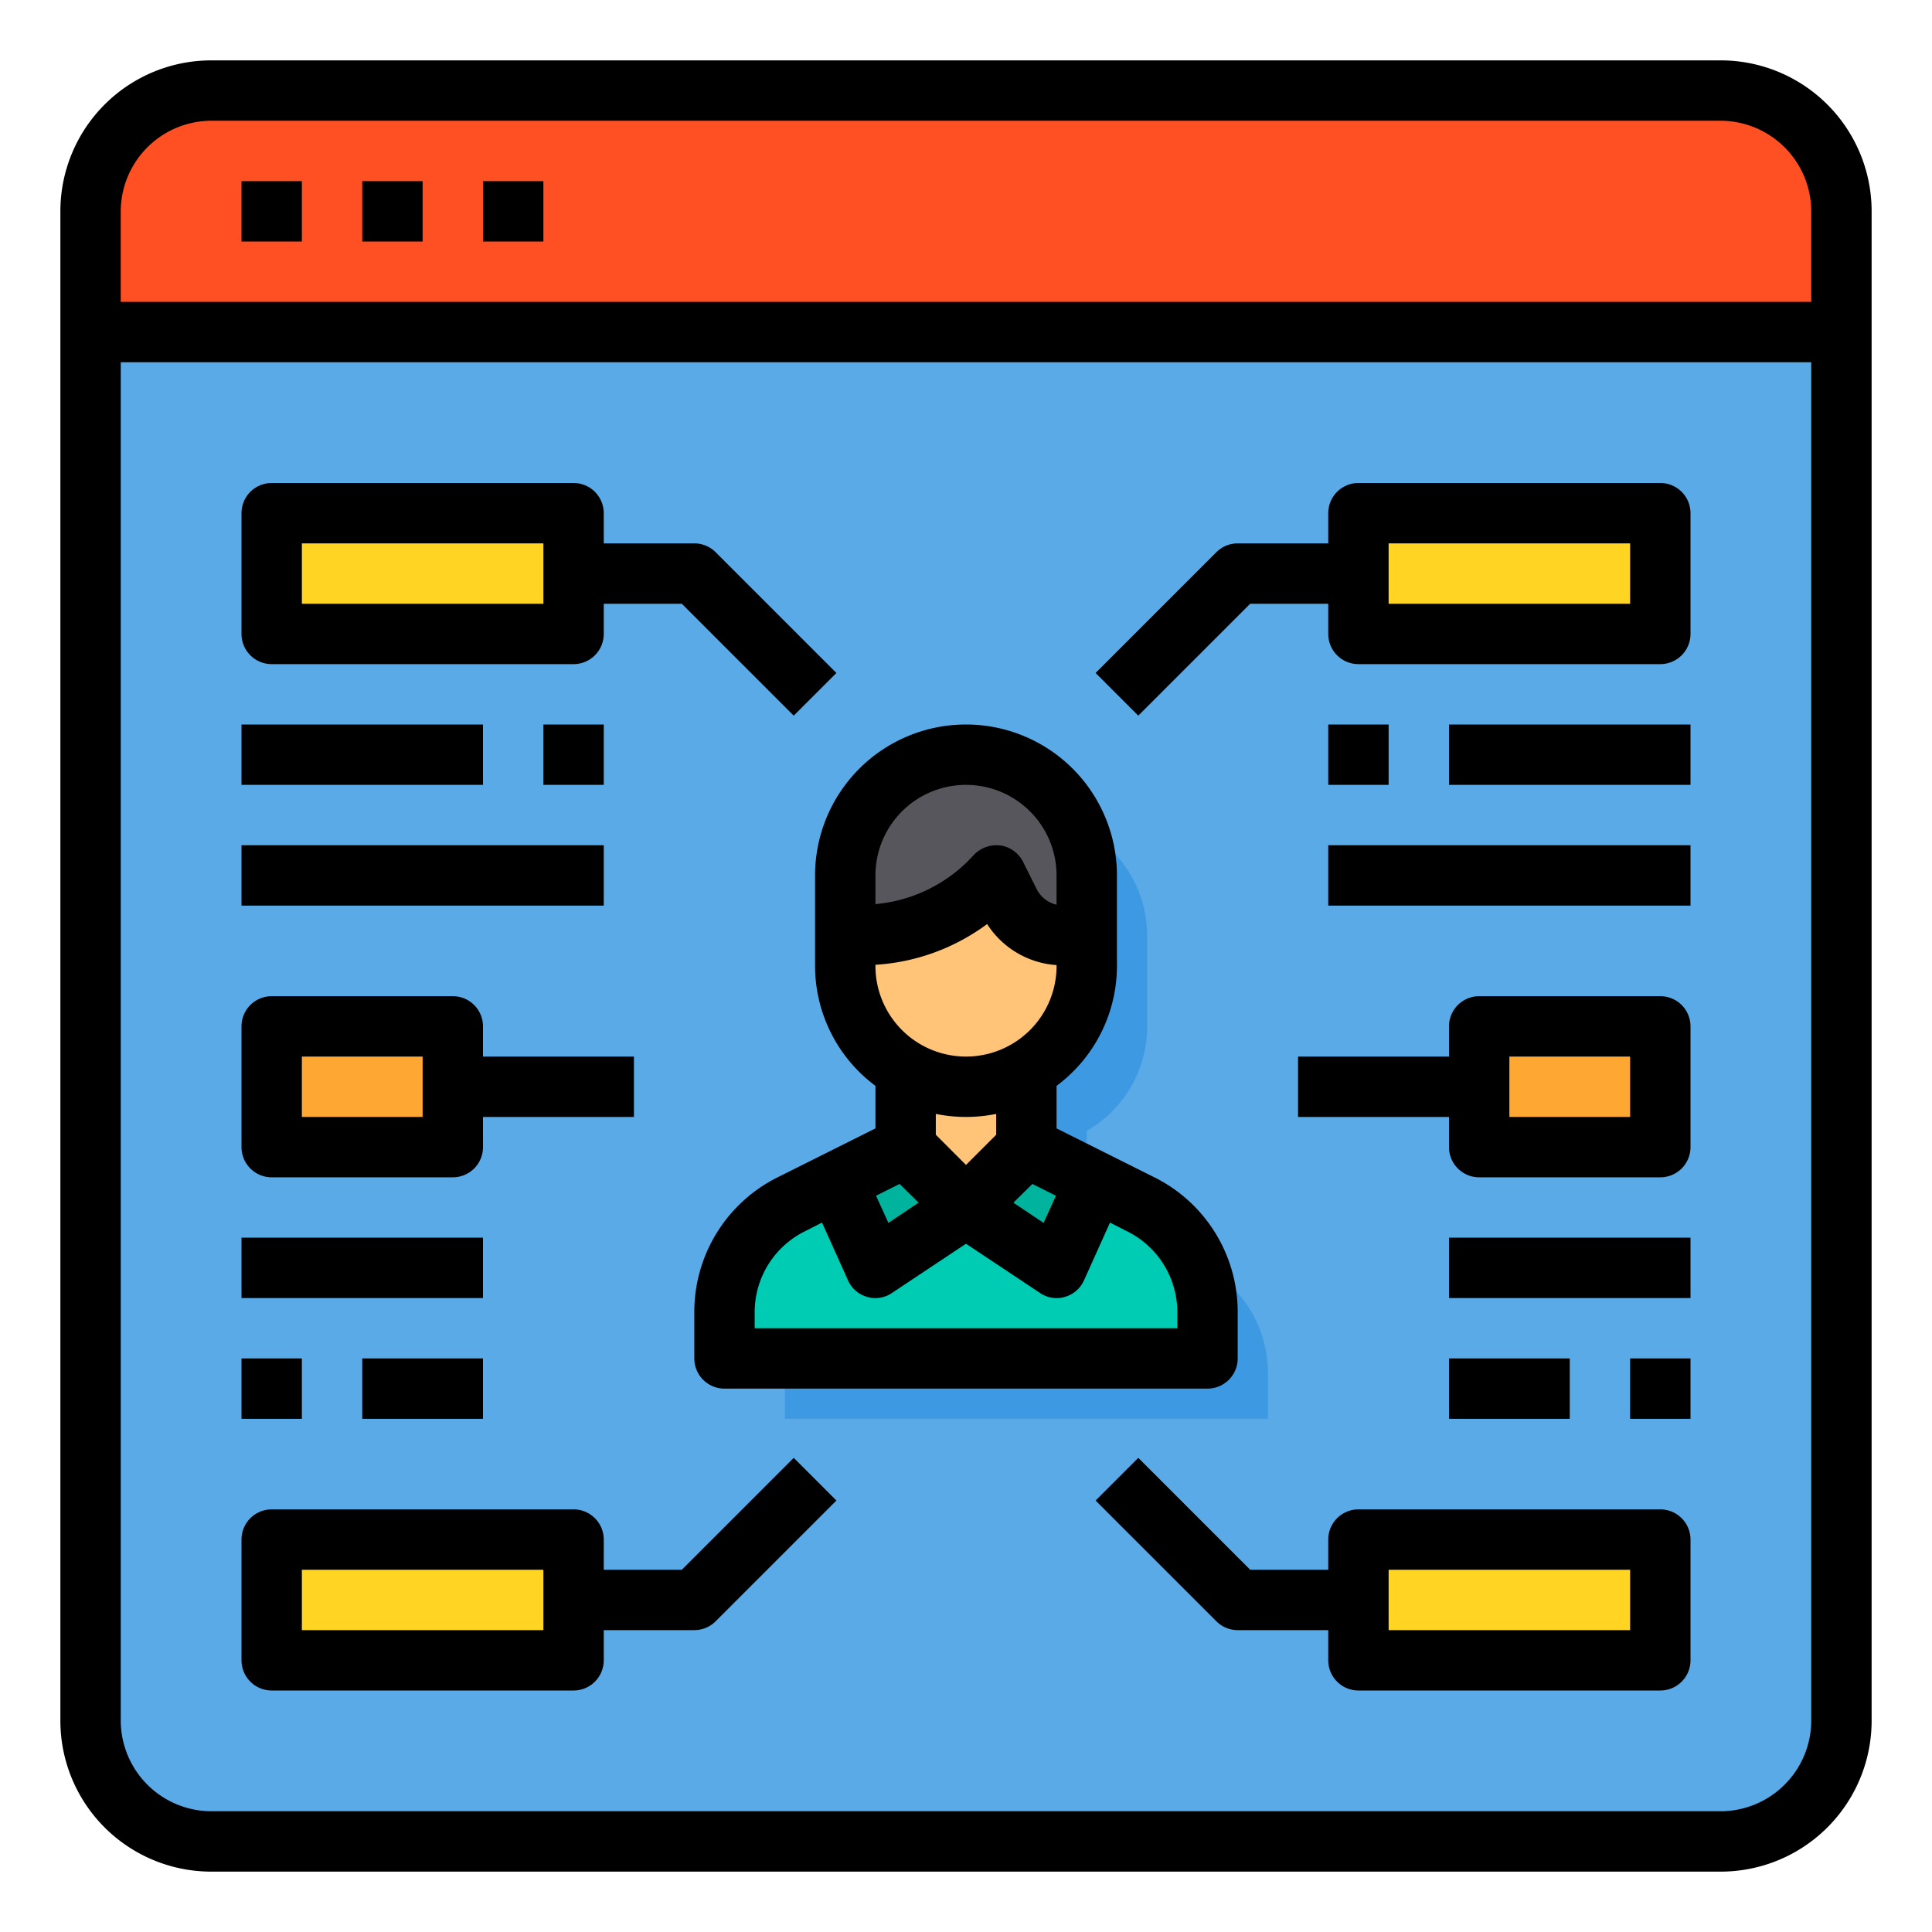 <svg xmlns="http://www.w3.org/2000/svg" viewBox="0 0 64 64"><path fill="#5aaae7" d="M61 11v46a4 4 0 0 1-4 4H7a4 4 0 0 1-4-4V11Z"/><path fill="#ff5023" d="M61 7v4H3V7a4 4 0 0 1 4-4h50a4 4 0 0 1 4 4Z"/><path fill="#ffd422" d="M55 51v4H45v-4h10z"/><path fill="#ffa733" d="M55 34v4h-6v-4h6z"/><path fill="#ffd422" d="M55 17v4H45v-4h10z"/><path fill="#3d9ae2" d="m39.79 41.89-1.5-.75L36 40v-2.54A3.98 3.98 0 0 0 38 34v-3a4 4 0 1 0-8 0v3a3.98 3.98 0 0 0 2 3.46V40l-2.29 1.14-1.5.75A4.02 4.02 0 0 0 26 45.47V47h16v-1.53a4.02 4.02 0 0 0-2.21-3.58Z"/><path fill="#00ccb3" d="M40 43.47V45H24v-1.53a4.02 4.02 0 0 1 2.21-3.58l1.5-.75L29 42l3-2 3 2 1.29-2.86 1.5.75A4.02 4.02 0 0 1 40 43.47Z"/><path fill="#00b39d" d="M36.29 39.14 35 42l-3-2 2-2 2.29 1.14zM32 40l-3 2-1.29-2.86L30 38l2 2z"/><path fill="#ffd422" d="M19 53v2H9v-4h10v2zM19 19v2H9v-4h10v2z"/><path fill="#ffa733" d="M15 36v2H9v-4h6v2z"/><path fill="#ffc477" d="M34 35v3l-2 2-2-2v-3h4z"/><path fill="#ffb655" d="M34 35v1.46a3.974 3.974 0 0 1-4 0V35Z"/><path fill="#ffc477" d="M36 31v1a4 4 0 0 1-8 0v-1h.51a5.993 5.993 0 0 0 4.25-1.76L33 29l.45.89A1.989 1.989 0 0 0 35.24 31Z"/><path fill="#57565c" d="M36 29v2h-.76a1.989 1.989 0 0 1-1.79-1.11L33 29l-.24.24A5.993 5.993 0 0 1 28.51 31H28v-2a4 4 0 0 1 8 0Z"/><path d="M57 2H7a5 5 0 0 0-5 5v50a5 5 0 0 0 5 5h50a5 5 0 0 0 5-5V7a5 5 0 0 0-5-5Zm3 55a3.009 3.009 0 0 1-3 3H7a3.009 3.009 0 0 1-3-3V12h56Zm0-47H4V7a3.009 3.009 0 0 1 3-3h50a3.009 3.009 0 0 1 3 3Z"/><path d="M8 6h2v2H8zM12 6h2v2h-2zM16 6h2v2h-2zM38.24 39 35 37.38v-1.41A4.952 4.952 0 0 0 37 32v-3a5 5 0 0 0-10 0v3a4.952 4.952 0 0 0 2 3.97v1.41L25.76 39A4.979 4.979 0 0 0 23 43.47V45a1 1 0 0 0 1 1h16a1 1 0 0 0 1-1v-1.53A4.979 4.979 0 0 0 38.24 39zM29 29a3 3 0 0 1 6 0v.97a.988.988 0 0 1-.66-.52l-.45-.9a1 1 0 0 0-.73-.54 1.042 1.042 0 0 0-.87.28l-.24.25A4.979 4.979 0 0 1 29 29.95zm0 2.96a6.92 6.92 0 0 0 3.7-1.35 2.968 2.968 0 0 0 2.3 1.36V32a3 3 0 0 1-6 0zm5.98 7.65-.41.9-1-.67.63-.62zM33 36.9v.69l-1 1-1-1v-.69a5.05 5.05 0 0 0 2 0zm-2.57 2.94-1 .67-.41-.9.78-.39zM39 44H25v-.53a2.988 2.988 0 0 1 1.66-2.68l.57-.29.86 1.91a.985.985 0 0 0 .63.55.9.9 0 0 0 .28.04.967.967 0 0 0 .55-.17L32 41.2l2.45 1.63A.967.967 0 0 0 35 43a.9.9 0 0 0 .28-.04.985.985 0 0 0 .63-.55l.86-1.91.57.29A2.988 2.988 0 0 1 39 43.47zm16-28H45a1 1 0 0 0-1 1v1h-3a1 1 0 0 0-.707.293l-4 4 1.414 1.414L41.414 20H44v1a1 1 0 0 0 1 1h10a1 1 0 0 0 1-1v-4a1 1 0 0 0-1-1zm-1 4h-8v-2h8zm1 30H45a1 1 0 0 0-1 1v1h-2.586l-3.707-3.707-1.414 1.414 4 4A1 1 0 0 0 41 54h3v1a1 1 0 0 0 1 1h10a1 1 0 0 0 1-1v-4a1 1 0 0 0-1-1zm-1 4h-8v-2h8zm1-21h-6a1 1 0 0 0-1 1v1h-5v2h5v1a1 1 0 0 0 1 1h6a1 1 0 0 0 1-1v-4a1 1 0 0 0-1-1zm-1 4h-4v-2h4zM44 24h2v2h-2zM48 24h8v2h-8zM44 28h12v2H44zM48 41h8v2h-8zM48 45h4v2h-4zM54 45h2v2h-2zM9 22h10a1 1 0 0 0 1-1v-1h2.586l3.707 3.707 1.414-1.414-4-4A1 1 0 0 0 23 18h-3v-1a1 1 0 0 0-1-1H9a1 1 0 0 0-1 1v4a1 1 0 0 0 1 1zm1-4h8v2h-8zm12.586 34H20v-1a1 1 0 0 0-1-1H9a1 1 0 0 0-1 1v4a1 1 0 0 0 1 1h10a1 1 0 0 0 1-1v-1h3a1 1 0 0 0 .707-.293l4-4-1.414-1.414zM18 54h-8v-2h8zM9 39h6a1 1 0 0 0 1-1v-1h5v-2h-5v-1a1 1 0 0 0-1-1H9a1 1 0 0 0-1 1v4a1 1 0 0 0 1 1zm1-4h4v2h-4zM18 24h2v2h-2zM8 24h8v2H8zM8 28h12v2H8zM8 41h8v2H8zM12 45h4v2h-4zM8 45h2v2H8z"/></svg>